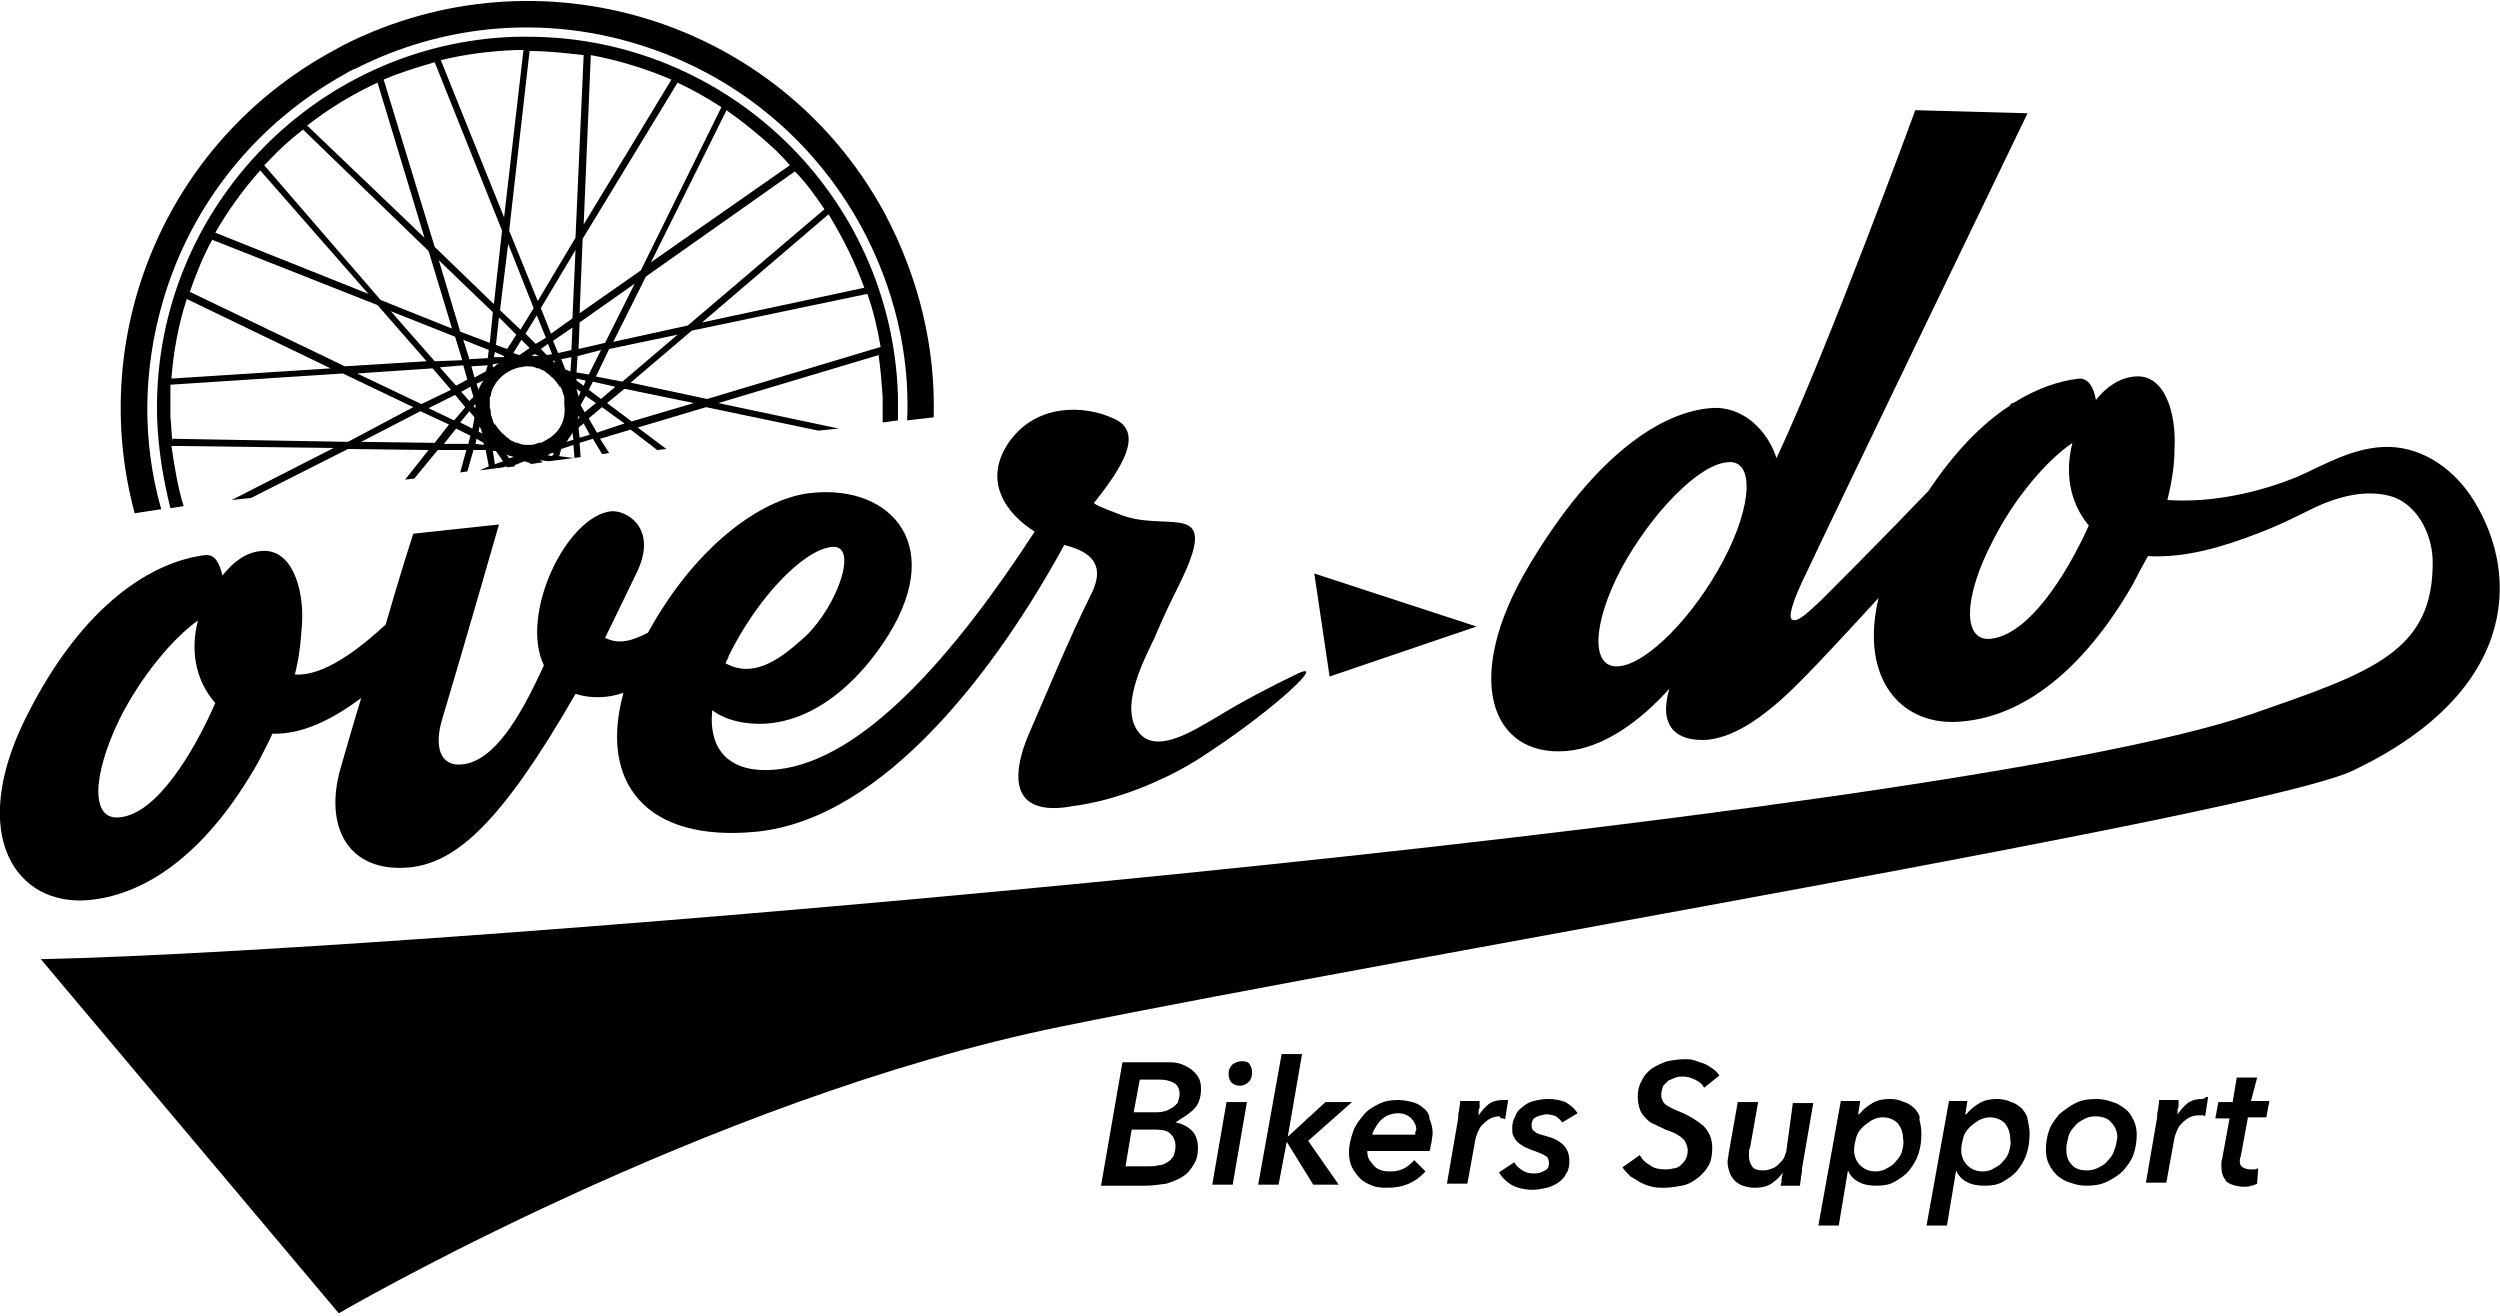 <svg xmlns="http://www.w3.org/2000/svg" viewBox="0 0 245 129"><path d="M88 41.2v-2.4C87.4 19.1 71.2 3.6 51.7 3.6h-1.1C30.6 4.2 14.8 21 15.4 41c.1 3 .6 6 1.3 8.8l1.3-.2c-.6-1.9-.9-3.9-1.2-5.9l15.9.2-10 5.1 1.9-.2 9.5-4.8 7.9.1-2.3 2.9.9-.1 2.3-2.8h2.8l-.6 2.2.7-.1.6-2.1h1.2l.3 1.6-.9.4 2.3-.3.3-.1.1.1.8-.1-.1-.1 1-.4.6.2-.1.1 1.3-.2-.3-.2.9.1 3.1-.4-.1-1.4 1.3-.4.9 1.5.7-.1-.9-1.4 3-.9 2.6 2 .9-.1-2.8-2.1 6.7-2 11 2.3 2-.2-11.8-2.5 15.7-4.7c.2 1.4.3 2.7.4 4.1v2.5l1.5-.2zm-3.3-13l-15.9 3.4L81.2 21c1.4 2.3 2.6 4.7 3.5 7.2zm-3.9-7.7L67.4 31.9l-7.3 1.6 3.2-6.4 14.6-10.3c1.1 1.1 2 2.4 2.9 3.7zM58.9 34.3l-1.2 2.4-1.2-.2.1-1.6 2.3-.6zm-2.2-.1l.1-2.6 5.4-3.8-2.9 5.8-2.6.6zm.7 3.1l-.2.5-.7-.5v-.2l.9.2zm0 1.5l1 .7-1.1.9-.4-.7.5-.9zm.3-.6l.4-.8 2.2.5-1.4 1.2-1.2-.9zm.7-1.3l1.3-2.7 6.7-1.4-5.4 4.6-2.6-.5zM76 14.7c.5.5 1 1 1.4 1.5l-13.6 9.5 7.4-14.9c1.7 1.2 3.3 2.5 4.8 3.9zm-5.3-4.2l-7.9 16-6 4.2.3-7.3 9.3-15.3c1.5.7 2.9 1.5 4.3 2.4zm-4.9-2.7L57.2 22l.7-16.6c2.7.5 5.3 1.3 7.9 2.4zM50.6 4.9h.7l-1.9 16.4-6.2-15.4c2.4-.6 4.9-.9 7.4-1zm1.9 28.8l-1-1 1.1-1.8.9 2.2-1 .6zm1.2 0l.4 1-.5.1-.6-.6.7-.5zm-.9 1.2h-.2-.5l.3-.2.4.2zm-4.4.1l.1-.5.9.4v.1h-1zm.5.6c-.2.1-.3.2-.4.3l-.2.1v-.3l.6-.1zm-.3-1.8l.3-2.7 1.7 1.7-.9 1.4-1.1-.4zm2.5-.5l.8.8-1 .7-.6-.2.8-1.3zm-.1-1l-2-1.9.8-6.5 2.5 6.3-1.3 2.1zM42.6 6.1l6.6 16.5-.8 7.2-5.8-5.6-5-16.4c1.6-.7 3.3-1.2 5-1.7zm2 32.6l1 1.2-1.1 1.3L42 40l2.6-1.3zm-3.3.9l-6.3-3 7.4-.5 1.8 2.1-2.9 1.4zm3.9-1.2l.9-.5.3 1-.4.4-.8-.9zm-.5-.6L43.1 36l2.3-.2.4 1.4-1.1.6zm-2.1-2.4l-4.3-4.9 6.3 2.5.7 2.3-2.7.1zm2.5-2.9l-2.1-7 5.3 5.1-.3 3-2.9-1.1zM37 8.1l4.6 15.2-11.5-11c2.2-1.7 4.5-3.1 6.9-4.2zm-10.8 7.8c1.1-1.2 2.2-2.2 3.5-3.2L42 24.6l2.3 7.6-7-2.8-11.4-13.2.3-.3zm-.7.8l10.6 12.1-15-6c1.2-2.1 2.7-4.2 4.4-6.1zm-4.7 6.8L37 29.9l4.8 5.5-8 .5-15.2-7.3c.6-1.7 1.3-3.5 2.2-5.1zm-2.5 5.8l14.1 6.8-15.6 1c.2-2.7.7-5.3 1.5-7.8zm15.8 14L16.9 43v.3c-.1-.8-.1-1.6-.2-2.4v-3.2l16.9-1.1 6.9 3.3-6.4 3.4zm8.5.1l-7.2-.1 5.8-3 2.8 1.3-1.4 1.8zm3.3.1h-2.4l1.2-1.5 1.4.7-.2.8zm.4-1.5l-1.2-.6.9-1.1.5.6-.2 1.1zm.1-2.2l.2-.2v.4l-.2-.2zm.2 3.7l.1-.5.7.4v.2l-.8-.1zm.3-5.3l-.2-.6.7-.3c-.2.2-.4.6-.5.9zm.4 4.3l-.4-.2.1-.5c.1.2.2.3.2.5l.1.2zm.3-6.1l-1.1.6-.3-1.1 1.6-.1-.2.6zm.2-1.3l-1.8.1-.6-1.9 2.5 1-.1.8zm.7 10.4l-.2-1.3h.3l.7 1-.8.3zm1.4-.6l-.3-.4c.1.1.2.1.4.2h.1c.1 0 .1 0 .2.1l-.4.1zm4.2-.2l-.5-.1h.1s.1 0 .1-.1c.1 0 .2-.1.3-.1h.2l-.2.3zm-.2-1.8c-.2.1-.3.2-.5.3-.1 0-.1.1-.2.1-.1.1-.2.1-.4.1-.1 0-.2.1-.3.1-.2.1-.4.1-.7.1h-.1c-.2 0-.5 0-.7-.1-.1 0-.2-.1-.3-.1-.1 0-.2 0-.3-.1-.2-.1-.3-.1-.4-.2 0 0-.1 0-.1-.1-.2-.1-.3-.2-.4-.3l-.1-.1c-.1-.1-.3-.2-.4-.4l-.1-.1c-.1-.1-.2-.3-.3-.4 0 0 0-.1-.1-.1-.1-.1-.2-.3-.2-.4 0-.1-.1-.2-.1-.3 0-.1-.1-.2-.1-.3v-.2c0-.2-.1-.4-.1-.6v-.4-.4c0-.1 0-.1.1-.2 0-.2.1-.4.1-.5.4-1.1 1.4-2 2.7-2.3.2 0 .4-.1.7-.1h.1c.2 0 .5 0 .7.1.1 0 .2.1.3.1.1 0 .2 0 .3.1.2.1.3.1.4.2 0 0 .1 0 .1.1.2.1.3.2.4.3l.1.1c.1.1.3.2.4.4l.1.1c.1.1.2.3.3.4 0 0 0 .1.1.1.1.1.2.3.2.4 0 .1.1.2.1.3 0 .1.1.2.1.3v.7c.2 1.5-.4 2.6-1.4 3.3zm2.2-.5l.1.7-.7.2c.1-.1.2-.2.2-.3.2-.2.3-.4.4-.6zm-.7-6.2l-.4-1 1-.2-.1 1.4-.5-.2zm.6-1.9l-1.3.3-.5-1.2 1.9-1.3-.1 2.2zm-1.7 1l.1.3-.2-.2.1-.1zm.5 9.4l.2-.7 1.2-.4.1 1.3-1.5-.2zm1.3-13.5L54 32.7l-1-2.5 3.4-5.7-.3 6.7zm-3.4-1.7l-2.8-6.9 2-17.6c1.8 0 3.5.2 5.3.4l-.8 17.9-3.7 6.2zm3.8 8.6l.4.3-.2.5v-.1c-.1-.2-.1-.4-.2-.7zm.1 3s0-.1 0 0c0-.1.1-.2.1-.3v-.1l.1.2-.2.2zm.2 1.8l-.1-1 .5-.4.6 1.1-1 .3zm1.7-.5l-.8-1.4 1.3-1.1 2.2 1.6-2.7.9zm3.4-1.1l-2.4-1.8 1.7-1.4 6.8 1.4-6.1 1.8zm7.4-2.2l-7.5-1.6 6-5.1L85 28.8c.6 1.7 1 3.4 1.3 5.2l-17 5.1z"/><path d="M15.8 49.9c-1.9-6.7-1.8-13.7.2-20.5 2.8-9.5 9.2-17.4 17.9-22.2.3-.2.7-.4 1-.5 8.7-4.4 18.6-5.2 27.8-2.3 9.3 2.9 17 9.2 21.7 17.8 3.2 5.9 4.8 12.5 4.5 19l2.6-.3c.2-6.7-1.4-13.6-4.8-20-10.3-19-33.8-26.2-53-16.5-.4.2-.7.4-1.1.6-16.5 9-24.1 27.9-19.4 45.3l2.6-.4zM8.8 88.2c5.9-.6 11.7-5 16.5-13.5.5-1 1-1.9 1.4-2.8 2.9.1 5.9-1.4 8.7-3.5-.8 2.6-1.5 5.1-2 6.8-1.7 5.8.7 10.4 6.8 9.8 4.5-.5 8.9-4.3 16.2-17 1.6.5 3.2.4 4.7-.1-2.4 8.7 2.1 14.7 13.1 13.6 12.5-1.3 23.5-16 30.1-28.1 1.8.5 4.4 1.4 2.6 4.9-2.1 4.2-4.4 9.8-6.1 13.7-.9 2.1-2.1 6.1 1 7 1 .3 2.3.2 3.3 0 .9-.1 1.8-.3 2.7-.5 2-.5 4-1.2 5.9-2.1 1.8-.8 3.5-1.8 5.1-2.9 6.3-4.2 11.2-8.8 8.4-7.5-2.7 1.3-5.4 2.7-8 4.3-2.1 1.2-5.7 3.6-7.5 1.6-2.1-2.4.3-7 1.4-9.3 1.8-4.2 2.1-4.4 3.2-6.9 2.8-6.6-2.2-3.5-6.6-5.3-.5-.2-2.2-.8-2.5-1.1 2.8-3.5 5-7 1.9-8.3-2.8-1.3-7.5-1.5-10.2 2.3-2.7 3.9-.2 7.1 2.5 8.8-8 12.3-16.9 22.4-25.2 23.3-4.6.5-6.8-1.8-6.4-5.8.8.6 1.8 1 3 1.2 4.8.8 9.8-2 13.7-7.7 6.5-9.5.9-15.6-6.9-14.8-4.6.4-11.2 4.8-16.1 13.7-1.5.8-2.9 1.2-4.2.5 0 0 2.4-4.9 3.2-6.6 1.9-4.2-1.1-5.9-2.6-5.8-4.4.5-9 10.1-6.6 15.1-2.4 5.3-4.9 9.3-7.9 9.7-2.4.3-2.8-1.9-2.1-4.3 2.1-7 5.6-19.2 5.6-19.2l-8.4.9s-1.3 4-2.7 8.9c-2.8 2.6-6.2 5.1-8.9 4.9.5-2 .6-3.6.7-5 .2-3.4-1-7.4-4-7.1-1.4.1-2.7 1-3.8 2.4-.3-1.2-.7-2.1-1.7-2-4.9.6-11.9 4.5-17.6 16-5.7 11.5-.9 18.5 6.3 17.8zm72.7-34.6c2.7-.3.6 5.7-2.5 8.7-2.3 2.1-5 4.3-7.9 2.7.1-.3.3-.5.3-.7 2.8-5.7 7.3-10.4 10.1-10.7zM11.7 70.5c2.1-4.2 5.2-7.9 7.7-9.7-.7 2.7-.4 5.7 1.7 8.1-2.2 5-5.8 10.9-9.4 11.2-2.8.3-2.7-4 0-9.6zM144.7 61.4l-15.9-5.2 1.5 10.1z"/><path d="M242.4 49c-1.8-2.9-4.8-5.1-8.2-5.2-3.4-.1-6.5 1.8-9 2.9-3.9 1.6-8.5 2.6-12.8 2.3.5-2 .7-3.6.7-5 .2-3.4-.9-7.4-3.9-7.1-1.4.1-2.8 1-3.8 2.3-.2-1.2-.7-2.1-1.6-2.1-1.9.2-4.1.9-6.5 2.4-.1 0-.2 0-.3.2l-.1.1c-2.6 1.7-5.3 4.4-7.9 8.3-4.5 4.7-9.5 9.7-10.5 10.7-1.3 1.2-2.4 2.3-2.9 1.9-.5-.4.7-3.1 1.4-4.5 1.9-4.1 21.7-45.1 21.7-45.1l-11-.3s-8.5 23.2-13.6 34.1c-.9-2.8-3.4-5.2-6.5-4.9-4.7.4-11.2 4.4-17.8 15.5-6.6 11.1-3.6 18.7 3.7 18.1 3.7-.3 7.3-3 10.1-6.1-1.1 3.7.7 5.2 3.7 5 2.2-.2 5.1-1.6 9.3-5.9 1.4-1.4 4.3-4.5 7.5-8-1.9 8 2.3 12.7 8.2 12.1 5.9-.5 11.8-4.9 16.7-13.4.5-1 1-1.9 1.5-2.8 3.7.2 7.3-.9 10.7-2.2 1.6-.6 3.1-1.3 4.7-2.1 2.7-1.4 5.6-2.3 8.3-1.6 2.6.7 4.1 3.6 4.2 6.2.2 9.1-6 11.1-17.8 15.2C189.5 80.6 42.6 93.2 4 94l29.2 34.7s36-21 70.8-28.1c35.4-7.2 117-20.8 126.4-25 16-7.5 16.8-18.9 12-26.6zm-73.5 5.9c-2.9 5.5-7.5 10.2-10.3 10.4-2.7.2-2.6-4.1.3-9.6 3-5.5 7.6-10.2 10.4-10.4 2.6-.3 2.5 4.1-.4 9.6zm26.2 7.7c-2.8.3-2.7-4.1.2-9.6 2.1-4.2 5.3-7.9 7.8-9.6-.7 2.7-.4 5.7 1.6 8.1-2.2 4.9-5.9 10.7-9.6 11.1z"/><path d="M117 108.7c.5-.5.7-1.2.7-2 0-.5-.1-.9-.3-1.2-.2-.3-.5-.6-.8-.8-.3-.2-.7-.4-1.1-.5-.4-.1-.8-.1-1.3-.1H110l-2.1 12.1h4.3c.7 0 1.4-.1 2.1-.2.6-.2 1.2-.4 1.6-.7.5-.3.8-.7 1.1-1.2.3-.5.4-1 .4-1.6 0-.7-.2-1.3-.6-1.7-.4-.4-1-.7-1.6-.8.6-.4 1.3-.8 1.8-1.3zm-1.8 3.6c0 .4-.1.7-.2 1-.2.3-.4.5-.6.6-.3.2-.6.3-.9.3-.3.1-.7.1-1.1.1h-2.1l.6-3.6h2.3c.7 0 1.2.1 1.5.4.3.3.5.7.5 1.2zm-.4-3.7c-.2.1-.5.3-.7.3-.3.1-.5.1-.8.1h-2.2l.6-3.2h1.9c.6 0 1 .1 1.4.3.4.2.6.6.6 1.1 0 .3-.1.6-.2.9-.2.2-.4.4-.6.5zM121.7 104c-.3 0-.6.1-.9.3-.2.2-.4.5-.4.9s.1.7.3.9c.2.2.5.3.8.3.3 0 .6-.1.9-.4.2-.2.3-.5.3-.9s-.1-.6-.3-.9c-.1-.1-.3-.2-.7-.2zM118.8 116.1h2l1.4-8.1h-2zM132.5 108h-2.6l-3.7 3.4 1.4-8.1h-2l-2.3 12.8h2l.8-4.2 2.6 4.2h2.5l-3-4.3zM139.5 108.6c-.3-.3-.7-.5-1.1-.6-.4-.1-.9-.2-1.4-.2-.7 0-1.3.1-1.9.4-.6.3-1.1.6-1.5 1.1-.4.5-.8 1-1 1.6-.2.6-.4 1.3-.4 2 0 .6.1 1.1.3 1.5.2.4.5.8.8 1.1.3.3.7.5 1.2.7.5.2 1 .2 1.5.2 1.5 0 2.7-.5 3.7-1.6l-1.1-1.1c-.3.3-.6.6-1 .8-.4.2-.8.3-1.3.3-.3 0-.6 0-.9-.1-.3-.1-.5-.2-.7-.4-.2-.2-.3-.4-.5-.6-.1-.2-.2-.5-.2-.7v-.2h6.1c.1-.3.1-.6.2-.9 0-.3.1-.6.1-.8 0-.5-.1-1-.3-1.4 0-.5-.3-.9-.6-1.1zm-.8 2.4v.2h-4.2c0-.2.1-.4.3-.7.1-.2.3-.5.5-.7.2-.2.5-.4.7-.5.3-.1.6-.2 1-.2.6 0 1 .2 1.3.5.3.3.5.7.5 1.1-.1.2-.1.3-.1.3zM147.2 109.6c.1 0 .2 0 .3.1l.3-1.9h-.5c-.5 0-1 .1-1.4.4-.4.3-.7.7-1 1.1v-.3c0-.1 0-.3.1-.4v-.4-.3h-1.9c0 .3-.1.6-.1.9-.1.3-.1.6-.1.8l-1.1 6.4h2l.8-4.4c0-.1.1-.3.2-.6.1-.2.2-.5.4-.7.2-.2.4-.4.7-.6.3-.2.7-.3 1.1-.3 0 .2.1.2.2.2zM150.5 109.5c.1-.1.3-.1.5-.2.2 0 .3-.1.5-.1.4 0 .7.1 1 .2.2.2.4.3.6.6l1.5-.9c-.3-.5-.7-.8-1.2-1.1-.5-.2-1.1-.3-1.7-.3-.5 0-1 .1-1.4.2-.4.1-.8.3-1.1.6-.3.2-.6.5-.7.9-.2.3-.3.7-.3 1.1 0 .3 0 .6.1.8.1.2.2.4.4.6.2.2.4.3.7.5.3.1.6.3 1 .4.5.2.8.3 1.1.5.2.1.3.4.3.7 0 .3-.1.6-.4.7-.3.2-.6.3-1.1.3-.4 0-.8-.1-1.1-.3-.3-.2-.6-.4-.8-.8l-1.5 1c.3.5.7.9 1.2 1.2.5.3 1.3.5 2.1.5.5 0 .9-.1 1.4-.2.4-.1.8-.3 1.1-.5.3-.2.6-.5.8-.9.2-.3.3-.7.3-1.2 0-.7-.2-1.2-.6-1.6-.4-.4-1-.7-1.8-.9-.4-.1-.8-.2-1-.4-.2-.1-.3-.3-.3-.6 0-.2 0-.3.1-.5 0-.1.1-.2.3-.3zM163.5 105.9c.2-.1.5-.2.7-.3.3-.1.5-.1.7-.1.4 0 .8.1 1.2.3.4.2.7.4.9.8l1.5-1.2c-.2-.3-.4-.5-.7-.7-.3-.2-.6-.4-.9-.5l-.9-.3c-.3-.1-.6-.1-.9-.1-.6 0-1.2.1-1.7.2-.6.2-1 .4-1.5.7-.4.3-.8.7-1 1.2-.3.5-.4 1-.4 1.6 0 .5.1.9.2 1.2.1.3.3.6.6.9.2.2.5.5.9.6.3.2.7.3 1 .5.3.1.6.2.8.3.3.1.5.3.7.4.2.2.4.3.5.6.1.2.2.5.2.7 0 .4-.1.7-.2.9-.1.2-.3.4-.5.6-.2.2-.5.3-.7.3-.3.1-.6.1-.8.1-.6 0-1.1-.1-1.5-.4-.5-.3-.8-.6-1-1l-1.7 1.2c.2.3.5.6.8.9.3.2.7.4 1 .6.4.2.7.3 1.1.4.4.1.8.1 1.2.1.6 0 1.1-.1 1.7-.2.6-.1 1.1-.4 1.5-.7.4-.3.8-.7 1.1-1.2.3-.5.4-1.1.4-1.8 0-.9-.3-1.6-.9-2.2-.6-.5-1.4-1-2.4-1.4-.5-.2-.9-.4-1.2-.6-.3-.2-.5-.6-.5-1 0-.3.1-.6.2-.9l.5-.5zM175.1 112.5c0 .3-.1.5-.2.8-.1.3-.3.5-.5.7-.2.2-.4.4-.7.5-.3.1-.5.2-.9.2-.5 0-.9-.1-1.1-.4-.2-.3-.3-.6-.3-1v-.4c0-.1 0-.3.1-.4l.8-4.5h-2l-.9 5.1c0 .2-.1.5-.1.8 0 .3.1.7.2 1 .1.3.3.6.5.8.2.2.5.4.8.5.3.1.7.2 1.2.2.6 0 1.1-.1 1.6-.4.4-.3.8-.6 1.1-1.1 0 .2-.1.4-.1.7 0 .3-.1.5-.1.6h1.9c0-.3.1-.6.1-.9.1-.3.1-.6.1-.8l1.1-6.4h-2l-.6 4.4zM187.7 108.7c-.3-.3-.7-.6-1.1-.7-.4-.2-.9-.3-1.4-.3-.6 0-1.2.1-1.7.4-.5.3-.9.6-1.3 1.1h-.1l.2-1.3h-1.9l-2.2 12.2h2l.9-5.4c.2.5.6.9 1 1.1.5.3 1.1.4 1.8.4s1.3-.1 1.8-.4c.5-.3 1-.6 1.4-1.1.4-.5.7-1 .9-1.6.2-.6.3-1.3.3-2 0-.5-.1-1-.2-1.4.1-.3-.1-.6-.4-1zm-1.3 4.1c-.1.4-.3.7-.6 1-.2.3-.5.5-.9.7-.3.2-.7.3-1.1.3-.6 0-1.1-.2-1.5-.6-.4-.4-.6-.9-.6-1.5 0-.4.1-.8.2-1.2.1-.4.3-.7.6-1 .3-.3.6-.5.9-.7.4-.2.7-.3 1.1-.3.6 0 1.1.2 1.5.6.3.4.5.9.5 1.5.1.4 0 .8-.1 1.2zM198.2 108.7c-.3-.3-.7-.6-1.1-.7-.4-.2-.9-.3-1.4-.3-.6 0-1.2.1-1.7.4-.5.3-.9.6-1.3 1.1h-.1l.2-1.3H191l-2.2 12.2h2l.9-5.4c.2.5.6.9 1 1.1.5.3 1.1.4 1.8.4s1.3-.1 1.8-.4c.5-.3 1-.6 1.4-1.1.4-.5.7-1 .9-1.6.2-.6.3-1.3.3-2 0-.5-.1-1-.2-1.4 0-.3-.2-.6-.5-1zm-1.3 4.1c-.1.4-.3.7-.6 1-.2.3-.5.5-.9.7-.3.2-.7.3-1.1.3-.6 0-1.1-.2-1.5-.6-.4-.4-.6-.9-.6-1.5 0-.4.1-.8.2-1.2.1-.4.3-.7.6-1 .3-.3.6-.5.9-.7.4-.2.7-.3 1.1-.3.6 0 1.1.2 1.5.6.3.4.5.9.5 1.5.1.4 0 .8-.1 1.2zM208.3 108.7c-.4-.3-.8-.6-1.3-.7-.5-.2-1-.3-1.6-.3-.7 0-1.4.1-2 .4-.6.3-1.1.7-1.6 1.1-.4.5-.8 1-1 1.6-.2.6-.3 1.2-.3 1.9 0 .5.1 1 .3 1.4.2.4.5.8.8 1.1.4.3.8.6 1.3.7.5.2 1 .3 1.6.3.7 0 1.4-.1 2-.4.6-.3 1.1-.6 1.6-1.1.4-.5.8-1 1-1.6.2-.6.3-1.3.3-1.9 0-.5-.1-1-.3-1.4-.2-.4-.4-.8-.8-1.1zm-1.1 4c-.1.4-.3.7-.6 1-.2.3-.5.5-.9.7-.4.2-.7.3-1.2.3-.7 0-1.2-.2-1.5-.6-.4-.4-.5-.9-.5-1.5 0-.4.1-.8.2-1.2.1-.4.3-.7.6-1 .2-.3.5-.5.9-.7.3-.2.7-.3 1.2-.3.6 0 1.2.2 1.5.6.4.4.6.9.6 1.5-.1.4-.1.8-.3 1.2zM215.8 107.7c-.5 0-1 .1-1.4.4-.4.3-.7.7-1 1.1v-.3c0-.1 0-.3.1-.4v-.4-.3h-1.9c0 .3-.1.6-.1.9-.1.3-.1.6-.1.8l-1.1 6.4h2l.8-4.4c0-.1.1-.3.2-.6.1-.2.2-.5.4-.7.2-.2.4-.4.7-.6.3-.2.7-.3 1.1-.3h.3c.1 0 .2 0 .3.1l.3-1.9h-.2c-.2.2-.3.2-.4.2zM221.2 105.6h-2l-.4 2.4h-1.4l-.3 1.6h1.4l-.7 3.8c0 .2-.1.3-.1.5v.5c0 .6.2 1 .5 1.4.4.3 1 .5 1.8.5.2 0 .4 0 .6-.1.2 0 .4-.1.6-.2l.1-1.5c-.1 0-.2.1-.4.1h-.4c-.3 0-.5-.1-.7-.2-.2-.1-.3-.3-.3-.6 0-.1 0-.3.1-.5l.7-3.8h1.8l.3-1.6h-1.8l.6-2.3z"/></svg>